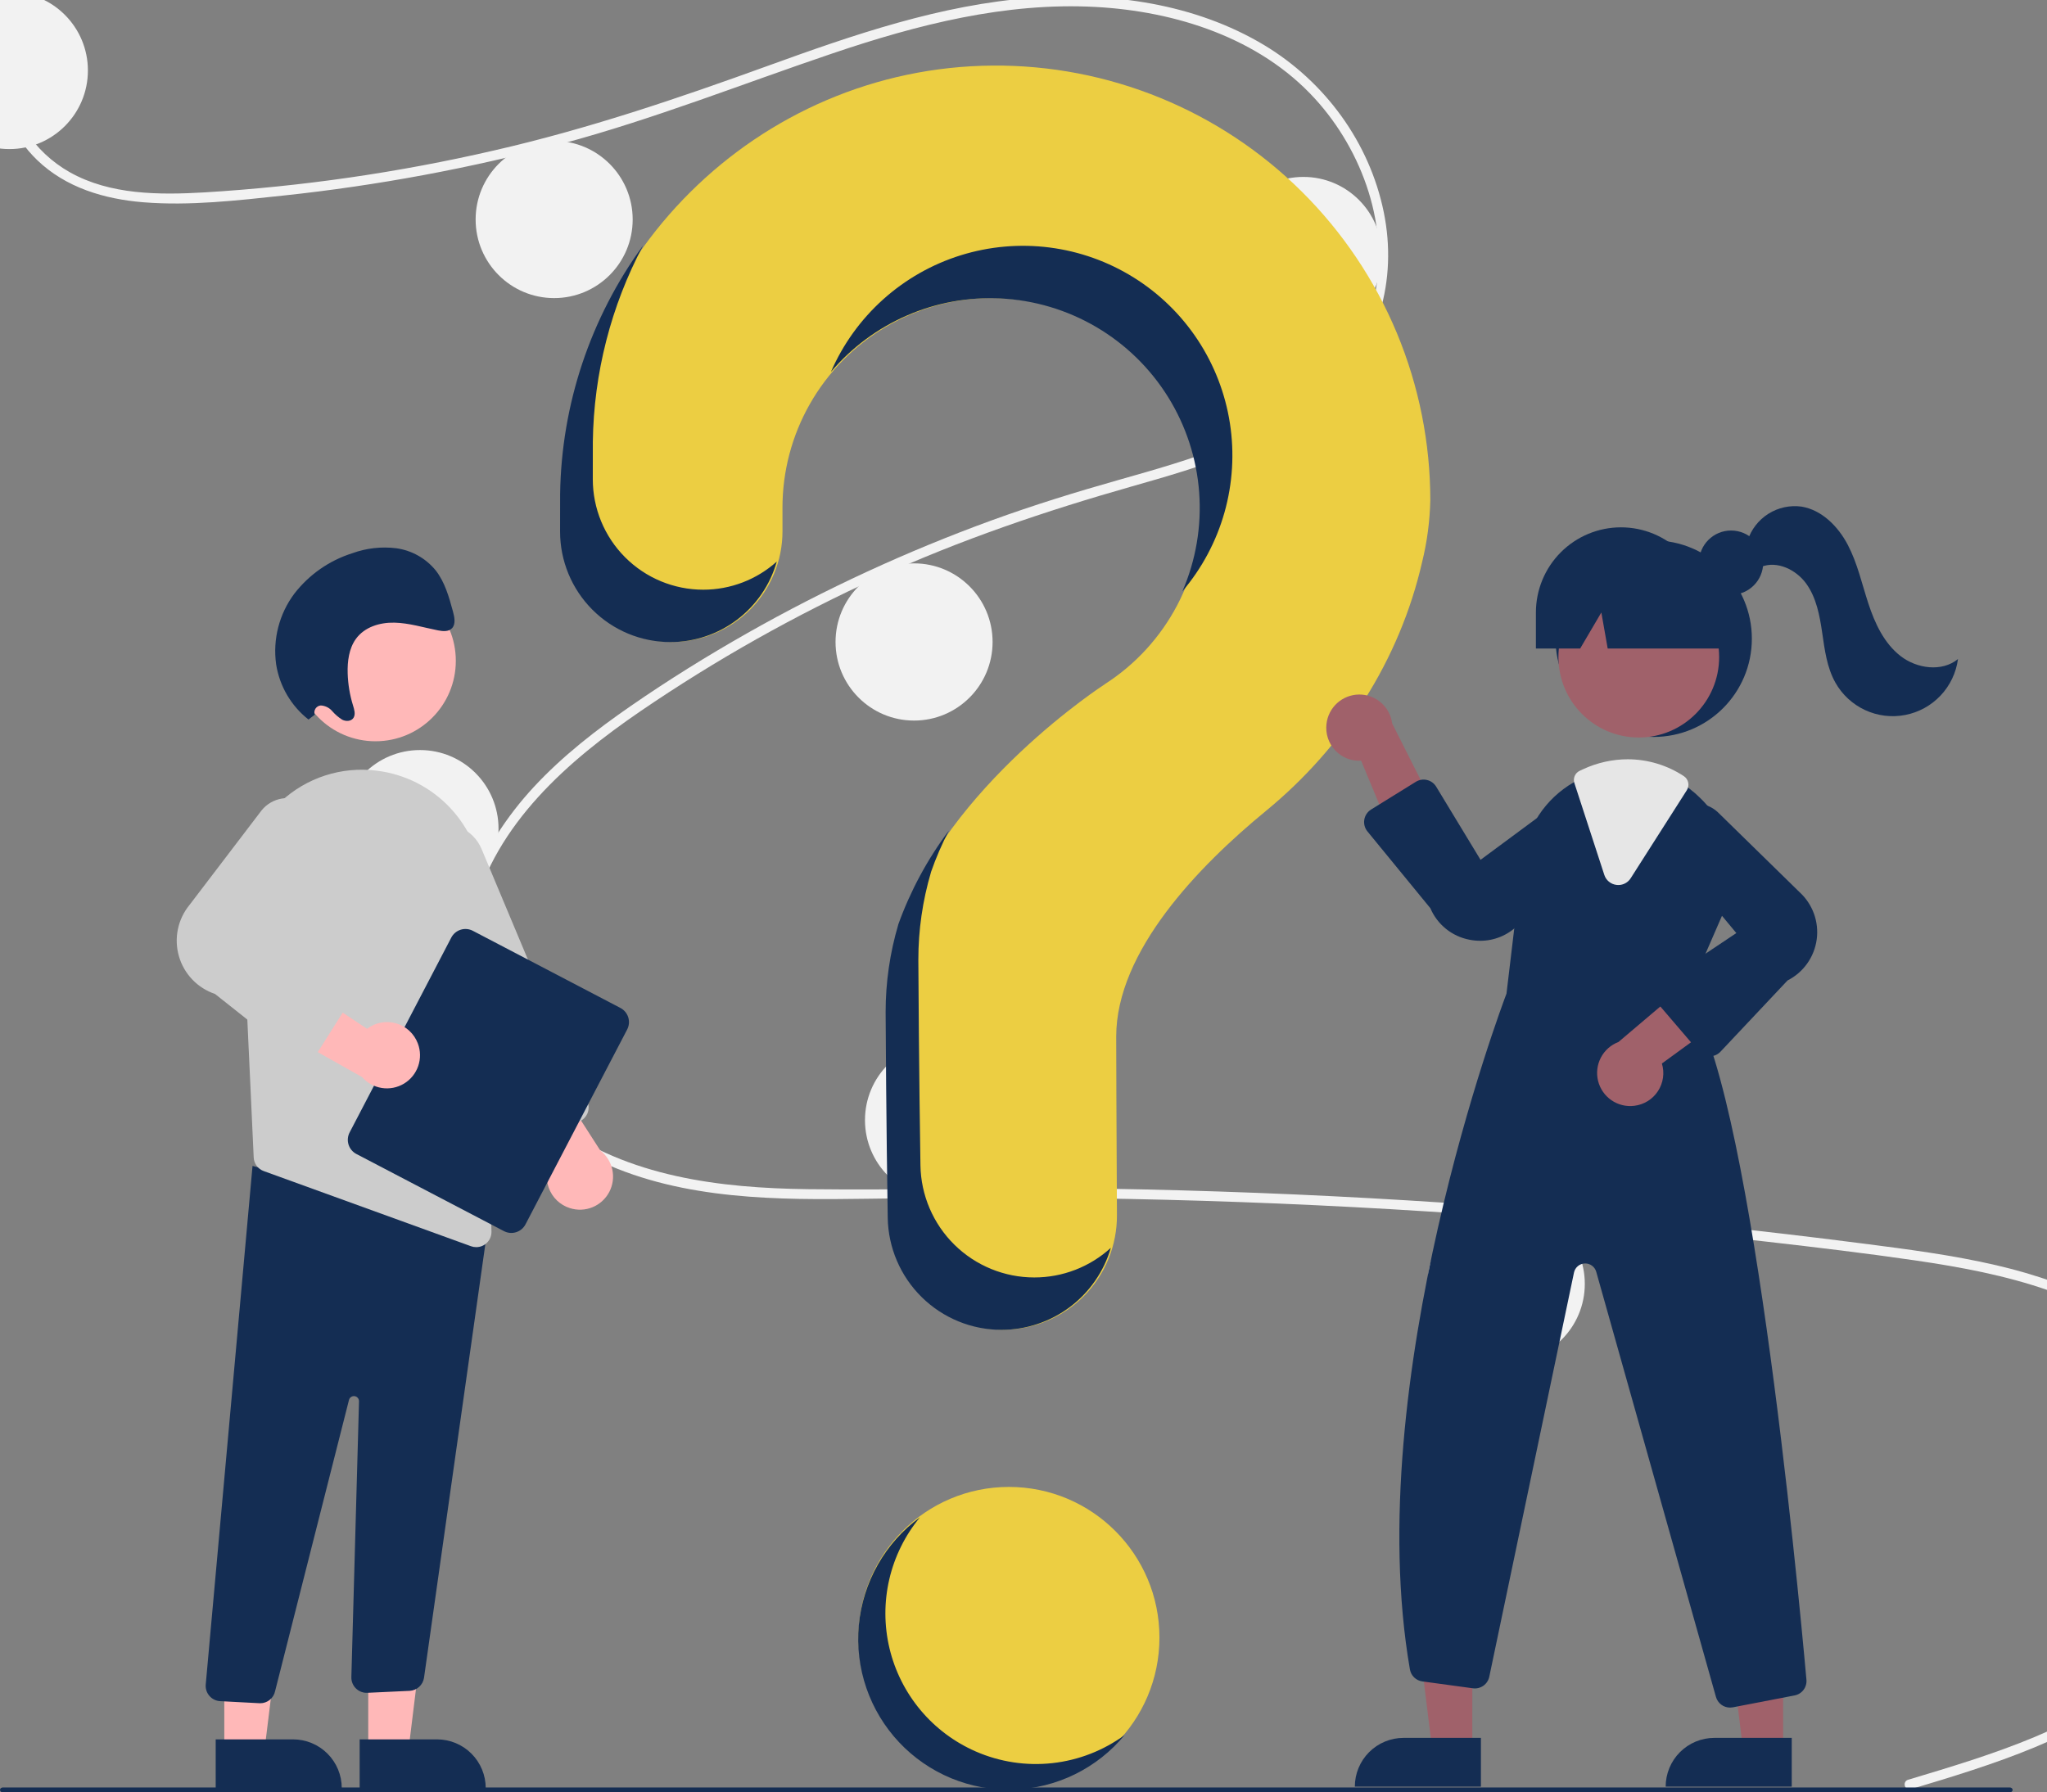 <?xml version="1.0" encoding="UTF-8"?>
<svg xmlns="http://www.w3.org/2000/svg" width="483" height="423" viewBox="0 0 483 423" fill="none">
  <rect x="0" y="0" width="483" height="423" fill="#808080" stroke="none"/>
  <g clip-path="url(#clip0_757_173)">
    <path d="M238.066 422.025C257.68 422.025 273.579 406.107 273.579 386.471C273.579 366.835 257.68 350.917 238.066 350.917C218.453 350.917 202.553 366.835 202.553 386.471C202.553 406.107 218.453 422.025 238.066 422.025Z" fill="#ECCE42"></path>
    <path d="M450.223 420.027C470.091 414.054 491.213 407.825 506.969 393.624C521.049 380.934 530.555 361.557 524.722 342.526C518.901 323.534 501.465 310.87 483.464 304.572C473.254 300.999 462.572 299.017 451.894 297.46C440.287 295.768 428.629 294.381 416.976 293.047C369.791 287.644 322.429 284.343 274.89 283.145C251.432 282.554 227.979 282.568 204.518 282.909C183.566 283.214 161.499 283.206 142.062 274.291C126.947 267.358 113.229 254.745 109.017 238.17C104.156 219.037 113.123 199.552 125.986 185.695C132.767 178.391 140.691 172.244 148.866 166.591C157.735 160.458 166.912 154.76 176.289 149.441C194.757 138.97 214.064 130.059 234.01 122.8C243.85 119.218 253.836 116.128 263.909 113.277C272.414 110.869 280.946 108.459 289.166 105.179C305.057 98.838 320.172 88.097 324.212 70.489C328.041 53.801 321.585 35.684 310.265 23.287C297.17 8.944 277.424 2.657 258.494 1.639C237.241 0.497 216.478 5.822 196.503 12.581C175.197 19.789 154.351 28.077 132.596 33.915C111.023 39.699 89.032 43.792 66.823 46.156C55.951 47.315 44.751 48.623 33.814 47.736C24.648 46.992 15.53 44.294 8.774 37.781C2.982 32.197 -0.468 24.523 0.718 16.424C0.934 14.953 3.166 15.578 2.952 17.04C1.508 26.899 8.201 35.983 16.45 40.637C25.983 46.015 37.583 46.022 48.197 45.407C71.21 44.016 94.067 40.708 116.532 35.517C138.606 30.47 159.891 23.254 181.153 15.546C201.346 8.225 221.99 1.08 243.563 -0.505C262.282 -1.881 281.973 0.849 298.28 10.642C312.612 19.25 323.15 33.603 326.508 50.075C329.79 66.171 325.245 82.371 313.075 93.603C300.475 105.233 283.197 110.205 267.096 114.784C246.675 120.592 226.691 127.381 207.348 136.196C187.741 145.106 168.937 155.689 151.144 167.83C133.97 179.58 117.02 194.364 111.589 215.326C109.058 225.09 109.526 235.447 113.759 244.669C117.524 252.87 123.723 259.768 130.946 265.089C148.178 277.783 169.896 280.39 190.711 280.649C214.089 280.94 237.468 280.15 260.853 280.535C308.512 281.318 356.073 284.222 403.537 289.247C415.431 290.508 427.309 291.901 439.172 293.427C449.843 294.799 460.549 296.163 471.04 298.601C489.694 302.936 507.845 311.27 519.439 327.104C524.585 333.968 527.773 342.101 528.663 350.636C529.474 359.543 527.296 368.467 523.274 376.391C514.371 393.928 497.694 405.083 479.984 412.412C470.498 416.337 460.659 419.311 450.839 422.263C449.408 422.694 448.797 420.456 450.223 420.027Z" fill="#F2F2F2"></path>
    <path d="M2.214 35.182C12.447 35.182 20.742 26.877 20.742 16.632C20.742 6.388 12.447 -1.917 2.214 -1.917C-8.019 -1.917 -16.315 6.388 -16.315 16.632C-16.315 26.877 -8.019 35.182 2.214 35.182Z" fill="#F2F2F2"></path>
    <path d="M130.755 70.35C140.988 70.35 149.284 62.045 149.284 51.8C149.284 41.555 140.988 33.25 130.755 33.25C120.522 33.25 112.227 41.555 112.227 51.8C112.227 62.045 120.522 70.35 130.755 70.35Z" fill="#F2F2F2"></path>
    <path d="M239.61 0.015C249.843 0.015 258.139 -8.29 258.139 -18.535C258.139 -28.78 249.843 -37.085 239.61 -37.085C229.377 -37.085 221.082 -28.78 221.082 -18.535C221.082 -8.29 229.377 0.015 239.61 0.015Z" fill="#F2F2F2"></path>
    <path d="M307.548 78.852C317.781 78.852 326.077 70.547 326.077 60.302C326.077 50.057 317.781 41.752 307.548 41.752C297.315 41.752 289.02 50.057 289.02 60.302C289.02 70.547 297.315 78.852 307.548 78.852Z" fill="#F2F2F2"></path>
    <path d="M215.678 170.055C225.911 170.055 234.206 161.75 234.206 151.505C234.206 141.261 225.911 132.956 215.678 132.956C205.445 132.956 197.149 141.261 197.149 151.505C197.149 161.75 205.445 170.055 215.678 170.055Z" fill="#F2F2F2"></path>
    <path d="M99.102 214.112C109.335 214.112 117.631 205.807 117.631 195.562C117.631 185.317 109.335 177.012 99.102 177.012C88.869 177.012 80.574 185.317 80.574 195.562C80.574 205.807 88.869 214.112 99.102 214.112Z" fill="#F2F2F2"></path>
    <path d="M222.626 282.901C232.859 282.901 241.154 274.595 241.154 264.351C241.154 254.106 232.859 245.801 222.626 245.801C212.393 245.801 204.097 254.106 204.097 264.351C204.097 274.595 212.393 282.901 222.626 282.901Z" fill="#F2F2F2"></path>
    <path d="M355.414 321.546C365.647 321.546 373.942 313.241 373.942 302.996C373.942 292.752 365.647 284.447 355.414 284.447C345.181 284.447 336.885 292.752 336.885 302.996C336.885 313.241 345.181 321.546 355.414 321.546Z" fill="#F2F2F2"></path>
    <path d="M234.262 15.476C178.76 15.868 133.316 61.023 132.527 116.585C132.52 117.098 132.516 120.705 132.517 125.423C132.517 132.34 135.262 138.974 140.147 143.865C145.033 148.757 151.659 151.505 158.568 151.506C161.993 151.505 165.384 150.829 168.548 149.515C171.712 148.202 174.586 146.277 177.007 143.851C179.427 141.425 181.346 138.546 182.655 135.377C183.963 132.208 184.635 128.812 184.632 125.383C184.63 122.174 184.628 119.953 184.628 119.816C184.626 111.229 186.857 102.79 191.102 95.328C195.346 87.866 201.457 81.638 208.835 77.258C216.212 72.878 224.602 70.496 233.177 70.347C241.753 70.197 250.22 72.285 257.745 76.406C265.271 80.526 271.595 86.536 276.096 93.846C280.598 101.155 283.121 109.512 283.418 118.094C283.715 126.676 281.775 135.187 277.79 142.791C273.804 150.395 267.91 156.829 260.688 161.46L260.697 161.471C260.697 161.471 223.618 185.369 212.314 218.153L212.323 218.156C210.335 224.872 209.328 231.84 209.333 238.845C209.333 241.724 209.502 266.918 209.829 287.366C209.943 294.422 212.823 301.15 217.848 306.098C222.873 311.047 229.639 313.819 236.688 313.817C240.229 313.817 243.736 313.116 247.006 311.754C250.276 310.392 253.244 308.396 255.741 305.881C258.237 303.366 260.212 300.382 261.552 297.1C262.892 293.818 263.571 290.303 263.549 286.757C263.436 268.03 263.374 246.224 263.374 244.642C263.374 224.511 282.772 204.454 298.705 191.375C317.053 176.313 330.256 155.787 335.559 132.634C336.732 127.867 337.379 122.986 337.488 118.077C337.488 104.541 334.813 91.138 329.616 78.641C324.419 66.144 316.804 54.801 307.209 45.264C297.613 35.727 286.228 28.184 273.709 23.072C261.189 17.96 247.783 15.378 234.262 15.476Z" fill="#ECCE42"></path>
    <path d="M474.223 423H0.667C0.49 423 0.321 422.938 0.195 422.83C0.07 422.721 0 422.574 0 422.421C0 422.267 0.07 422.12 0.195 422.011C0.321 421.903 0.49 421.842 0.667 421.841H474.223C474.4 421.841 474.57 421.902 474.696 422.011C474.822 422.119 474.892 422.267 474.892 422.421C474.892 422.574 474.822 422.722 474.696 422.83C474.57 422.939 474.4 423 474.223 423Z" fill="#142D53"></path>
    <path d="M390.198 173.917C402.989 173.917 413.359 163.536 413.359 150.73C413.359 137.924 402.989 127.542 390.198 127.542C377.407 127.542 367.037 137.924 367.037 150.73C367.037 163.536 377.407 173.917 390.198 173.917Z" fill="#142D53"></path>
    <path d="M347.399 412.85H337.935L333.432 376.3H347.402L347.399 412.85Z" fill="#A0616A"></path>
    <path d="M331.174 410.142H349.428V421.648H319.681C319.681 420.137 319.978 418.641 320.556 417.245C321.134 415.849 321.98 414.581 323.047 413.512C324.115 412.444 325.382 411.596 326.776 411.018C328.17 410.44 329.665 410.142 331.174 410.142Z" fill="#142D53"></path>
    <path d="M420.741 412.85H411.277L406.774 376.3H420.744L420.741 412.85Z" fill="#A0616A"></path>
    <path d="M404.516 410.142H422.77V421.648H393.023C393.023 420.137 393.321 418.641 393.898 417.245C394.476 415.849 395.322 414.581 396.39 413.512C397.457 412.444 398.724 411.596 400.118 411.018C401.513 410.44 403.007 410.142 404.516 410.142Z" fill="#142D53"></path>
    <path d="M386.678 174.052C397.15 174.052 405.64 165.553 405.64 155.069C405.64 144.584 397.15 136.085 386.678 136.085C376.206 136.085 367.716 144.584 367.716 155.069C367.716 165.553 376.206 174.052 386.678 174.052Z" fill="#A0616A"></path>
    <path d="M397.98 235.294L406.464 215.778C408.525 211.2 409.115 206.094 408.154 201.165C407.193 196.237 404.728 191.728 401.099 188.262C400.353 187.524 399.562 186.835 398.729 186.198C394.542 182.92 389.383 181.133 384.068 181.12C380.494 181.134 376.966 181.92 373.723 183.424C373.445 183.547 373.175 183.679 372.897 183.81C372.364 184.065 371.839 184.343 371.33 184.629C368.006 186.54 365.178 189.206 363.072 192.412C360.967 195.618 359.643 199.274 359.209 203.087L355.464 234.498C354.523 236.963 320.924 326.003 332.675 393.98C332.8 394.706 333.153 395.373 333.684 395.884C334.214 396.394 334.894 396.721 335.624 396.817L347.536 398.44C348.406 398.559 349.288 398.344 350.006 397.838C350.724 397.331 351.223 396.572 351.404 395.712L371.391 300.327C371.516 299.734 371.835 299.2 372.299 298.811C372.762 298.421 373.342 298.198 373.947 298.178C374.551 298.157 375.145 298.34 375.634 298.698C376.122 299.055 376.477 299.566 376.641 300.149L404.882 400.457C405.083 401.186 405.517 401.829 406.118 402.287C406.719 402.745 407.454 402.993 408.209 402.993C408.434 402.991 408.659 402.97 408.881 402.931L423.433 400.125C424.279 399.967 425.036 399.498 425.554 398.81C426.073 398.122 426.316 397.265 426.236 396.407C424.097 372.532 412.733 252.939 397.98 235.294Z" fill="#142D53"></path>
    <path d="M312.988 170.867C312.857 171.996 312.974 173.139 313.332 174.218C313.689 175.296 314.279 176.283 315.059 177.108C315.838 177.934 316.79 178.578 317.845 178.996C318.9 179.414 320.035 179.595 321.167 179.526L331.766 205.026L339.784 193.128L328.49 170.737C328.249 168.839 327.321 167.096 325.881 165.837C324.442 164.579 322.592 163.893 320.681 163.909C318.771 163.925 316.932 164.642 315.514 165.924C314.096 167.207 313.198 168.966 312.988 170.867Z" fill="#A0616A"></path>
    <path d="M385.627 260.97C386.754 260.835 387.837 260.455 388.802 259.855C389.766 259.256 390.587 258.452 391.207 257.5C391.827 256.549 392.231 255.473 392.391 254.348C392.551 253.223 392.463 252.077 392.132 250.99L414.432 234.729L401.007 229.695L381.888 245.909C380.101 246.586 378.624 247.895 377.737 249.59C376.85 251.284 376.615 253.245 377.075 255.102C377.536 256.958 378.661 258.581 380.237 259.663C381.813 260.744 383.731 261.21 385.627 260.97Z" fill="#A0616A"></path>
    <path d="M349.274 222.027C348.419 222.026 347.566 221.942 346.727 221.775C344.699 221.389 342.796 220.509 341.188 219.213C339.579 217.917 338.314 216.244 337.503 214.343L322.654 196.216C322.34 195.832 322.112 195.387 321.984 194.908C321.856 194.429 321.832 193.928 321.913 193.439C321.995 192.95 322.179 192.484 322.455 192.073C322.731 191.661 323.091 191.313 323.512 191.052L334.076 184.505C334.467 184.263 334.901 184.101 335.353 184.028C335.806 183.955 336.269 183.973 336.715 184.08C337.162 184.187 337.582 184.382 337.953 184.652C338.323 184.923 338.637 185.264 338.875 185.657L349.341 202.919L369.383 188.09C370.979 187.252 372.823 187.017 374.577 187.428C376.332 187.838 377.88 188.867 378.94 190.327C379.999 191.786 380.499 193.578 380.347 195.376C380.196 197.173 379.403 198.856 378.115 200.117L358.11 218.386C355.76 220.719 352.583 222.028 349.274 222.027Z" fill="#142D53"></path>
    <path d="M403.431 249.289C403.404 249.289 403.377 249.29 403.349 249.289C402.862 249.277 402.383 249.163 401.943 248.954C401.502 248.745 401.111 248.445 400.793 248.075L391.401 237.105C391.081 236.731 390.844 236.294 390.705 235.822C390.567 235.35 390.53 234.853 390.597 234.366C390.664 233.878 390.834 233.411 391.095 232.994C391.356 232.577 391.702 232.22 392.111 231.947L409.699 220.209L393.766 201.031C392.839 199.484 392.499 197.655 392.808 195.877C393.117 194.1 394.054 192.494 395.449 191.351C396.843 190.209 398.602 189.607 400.403 189.655C402.204 189.703 403.928 190.399 405.259 191.615L424.624 210.561C426.148 211.955 427.312 213.698 428.015 215.641C428.718 217.584 428.939 219.669 428.66 221.717C428.381 223.765 427.61 225.714 426.413 227.398C425.216 229.082 423.628 230.449 421.787 231.383L405.959 248.197C405.634 248.542 405.242 248.817 404.808 249.004C404.373 249.192 403.905 249.289 403.431 249.289Z" fill="#142D53"></path>
    <path d="M381.857 208.867C381.706 208.867 381.556 208.857 381.406 208.838C380.752 208.759 380.134 208.493 379.627 208.072C379.119 207.652 378.742 207.095 378.541 206.466L371.483 184.802C371.307 184.254 371.334 183.661 371.56 183.132C371.786 182.603 372.196 182.173 372.714 181.923L372.943 181.815C373.151 181.716 373.356 181.618 373.566 181.525C376.858 179.997 380.44 179.2 384.068 179.188C388.778 179.197 393.383 180.582 397.317 183.174C397.845 183.525 398.213 184.07 398.343 184.691C398.473 185.312 398.355 185.959 398.013 186.493L384.773 207.26C384.462 207.753 384.032 208.159 383.522 208.44C383.012 208.721 382.439 208.868 381.857 208.867Z" fill="#E6E6E6"></path>
    <path d="M408.458 140.378C412.644 140.378 416.037 136.981 416.037 132.79C416.037 128.6 412.644 125.203 408.458 125.203C404.272 125.203 400.879 128.6 400.879 132.79C400.879 136.981 404.272 140.378 408.458 140.378Z" fill="#142D53"></path>
    <path d="M382.478 124.451C377.154 124.451 372.048 126.568 368.284 130.337C364.52 134.105 362.405 139.217 362.405 144.546V153.048H372.85L377.845 144.546L379.344 153.048H411.042L402.55 144.546C402.55 139.217 400.435 134.105 396.671 130.337C392.907 126.568 387.801 124.451 382.478 124.451Z" fill="#142D53"></path>
    <path d="M412.353 127.593C413.191 124.97 414.927 122.726 417.254 121.256C419.581 119.787 422.351 119.186 425.077 119.558C429.907 120.367 433.725 124.254 436 128.595C438.276 132.936 439.326 137.794 440.856 142.451C442.386 147.108 444.555 151.791 448.416 154.806C452.278 157.82 458.204 158.638 461.996 155.537C461.563 158.769 460.126 161.783 457.888 164.152C455.65 166.521 452.724 168.127 449.525 168.74C446.326 169.354 443.016 168.945 440.061 167.572C437.107 166.198 434.659 163.93 433.063 161.087C431.062 157.523 430.545 153.345 429.952 149.3C429.358 145.254 428.587 141.068 426.198 137.752C423.809 134.436 419.337 132.27 415.541 133.78L412.353 127.593Z" fill="#142D53"></path>
    <path d="M165.924 139.169C159.015 139.168 152.389 136.42 147.503 131.528C142.618 126.637 139.873 120.003 139.873 113.086C139.872 108.368 139.876 104.761 139.883 104.248C140.102 88.089 144.167 72.216 151.74 57.944C139.298 74.997 132.457 95.499 132.163 116.615C132.155 117.128 132.152 120.735 132.152 125.453C132.153 132.37 134.898 139.003 139.783 143.895C144.668 148.786 151.294 151.534 158.204 151.535C163.881 151.533 169.403 149.676 173.93 146.245C178.456 142.815 181.741 137.999 183.285 132.529C178.515 136.811 172.331 139.176 165.924 139.169Z" fill="#142D53"></path>
    <path d="M236.028 70.434C244.016 70.816 251.791 73.133 258.687 77.186C265.583 81.24 271.394 86.908 275.62 93.704C279.846 100.501 282.361 108.223 282.949 116.207C283.538 124.191 282.182 132.199 278.998 139.543C283.603 134.128 286.988 127.783 288.922 120.94C290.855 114.097 291.293 106.918 290.203 99.89C289.114 92.863 286.524 86.153 282.61 80.219C278.696 74.284 273.55 69.265 267.522 65.502C261.495 61.739 254.728 59.322 247.683 58.415C240.638 57.508 233.48 58.132 226.697 60.245C219.915 62.359 213.668 65.912 208.381 70.661C203.095 75.411 198.893 81.246 196.063 87.769C200.954 82.009 207.101 77.45 214.03 74.445C220.96 71.439 228.486 70.067 236.028 70.434Z" fill="#142D53"></path>
    <path d="M244.043 301.48C236.995 301.482 230.229 298.71 225.204 293.761C220.179 288.813 217.299 282.085 217.185 275.03C216.858 254.581 216.688 229.387 216.688 226.508C216.684 219.503 217.691 212.535 219.679 205.819L219.67 205.816C220.843 202.445 222.261 199.164 223.911 196C218.845 202.758 214.814 210.235 211.949 218.183L211.959 218.185C209.971 224.901 208.964 231.87 208.968 238.875C208.968 241.754 209.138 266.948 209.464 287.396C209.579 294.452 212.459 301.179 217.484 306.128C222.508 311.076 229.275 313.849 236.323 313.847C242.134 313.846 247.789 311.959 252.438 308.468C257.088 304.977 260.481 300.072 262.11 294.487C257.171 298.995 250.727 301.49 244.043 301.48Z" fill="#142D53"></path>
    <path d="M86.891 413.202L96.356 413.202L100.859 376.652L86.889 376.653L86.891 413.202Z" fill="#FFB8B8"></path>
    <path d="M114.61 422L84.863 422.001L84.863 410.495L103.116 410.494C106.165 410.494 109.088 411.706 111.243 413.864C113.399 416.022 114.61 418.948 114.61 422Z" fill="#142D53"></path>
    <path d="M52.923 413.202L62.387 413.202L66.89 376.652L52.92 376.653L52.923 413.202Z" fill="#FFB8B8"></path>
    <path d="M80.641 422L50.895 422.001L50.894 410.495L69.148 410.494C72.196 410.494 75.119 411.706 77.275 413.864C79.43 416.022 80.641 418.948 80.641 422Z" fill="#142D53"></path>
    <path d="M61.194 401.961L51.949 401.475C51.472 401.45 51.005 401.33 50.575 401.123C50.144 400.916 49.76 400.625 49.442 400.268C49.125 399.911 48.882 399.495 48.726 399.043C48.571 398.591 48.507 398.112 48.537 397.636L59.587 275.155L110.472 288.902L115.374 287.563L100.043 395.991C99.913 396.806 99.508 397.553 98.896 398.107C98.285 398.662 97.502 398.991 96.679 399.04L86.713 399.505C86.214 399.532 85.716 399.456 85.248 399.281C84.781 399.106 84.355 398.836 83.997 398.487C83.639 398.139 83.357 397.72 83.169 397.257C82.982 396.794 82.892 396.297 82.906 395.798L84.711 330.722C84.72 330.421 84.615 330.127 84.418 329.9C84.222 329.672 83.947 329.526 83.648 329.492C83.35 329.457 83.049 329.535 82.805 329.711C82.561 329.887 82.392 330.148 82.331 330.443L64.916 399.087C64.752 399.902 64.311 400.634 63.667 401.159C63.024 401.684 62.219 401.97 61.389 401.967C61.324 401.967 61.259 401.965 61.194 401.961Z" fill="#142D53"></path>
    <path d="M88.591 174.94C99.063 174.94 107.552 166.441 107.552 155.957C107.552 145.472 99.063 136.973 88.591 136.973C78.118 136.973 69.629 145.472 69.629 155.957C69.629 166.441 78.118 174.94 88.591 174.94Z" fill="#FFB8B8"></path>
    <path d="M57.021 211.729L59.106 256.765L59.86 273.149C59.89 273.863 60.132 274.551 60.554 275.126C60.977 275.701 61.562 276.136 62.233 276.377L111.13 294.11C111.525 294.257 111.943 294.33 112.365 294.327C112.846 294.329 113.324 294.234 113.768 294.048C114.212 293.861 114.614 293.587 114.95 293.242C115.286 292.896 115.549 292.487 115.724 292.037C115.898 291.588 115.98 291.108 115.965 290.626L113.961 209.65C113.829 203.006 111.386 196.617 107.054 191.583C102.721 186.549 96.77 183.187 90.226 182.075C89.753 182.002 89.272 181.93 88.79 181.866C84.733 181.362 80.614 181.754 76.724 183.014C72.834 184.275 69.267 186.374 66.275 189.163C63.176 192.017 60.741 195.517 59.142 199.416C57.543 203.315 56.819 207.519 57.021 211.729Z" fill="#CCCCCC"></path>
    <path d="M134.488 285.124C133.331 284.764 132.275 284.139 131.402 283.299C130.53 282.458 129.866 281.425 129.463 280.281C129.06 279.138 128.93 277.916 129.083 276.714C129.236 275.511 129.667 274.361 130.343 273.355L113.761 251.28L128.07 250.394L141.623 271.492C143.073 272.615 144.083 274.214 144.474 276.007C144.865 277.801 144.613 279.675 143.762 281.302C142.911 282.928 141.515 284.202 139.819 284.901C138.123 285.6 136.236 285.679 134.488 285.124Z" fill="#FFB8B8"></path>
    <path d="M122.829 269.36C122.39 269.182 121.99 268.918 121.654 268.584C121.317 268.249 121.05 267.852 120.867 267.414L95.886 207.826C95.396 206.66 95.14 205.408 95.134 204.142C95.127 202.877 95.369 201.622 95.847 200.45C96.325 199.278 97.029 198.212 97.918 197.313C98.808 196.414 99.866 195.699 101.032 195.209C102.197 194.719 103.448 194.464 104.712 194.458C105.976 194.453 107.229 194.696 108.399 195.176C109.569 195.655 110.634 196.361 111.531 197.252C112.429 198.143 113.142 199.203 113.631 200.37L138.612 259.958C138.981 260.842 138.985 261.836 138.623 262.722C138.261 263.609 137.563 264.315 136.681 264.687L125.591 269.347C125.154 269.532 124.685 269.628 124.211 269.631C123.737 269.633 123.268 269.541 122.829 269.36Z" fill="#CCCCCC"></path>
    <path d="M82.495 267.258L106.488 221.263C106.951 220.379 107.745 219.714 108.697 219.415C109.649 219.116 110.68 219.207 111.564 219.668L146.391 237.878C147.275 238.341 147.939 239.137 148.238 240.089C148.536 241.042 148.445 242.074 147.984 242.96L123.991 288.955C123.528 289.84 122.734 290.504 121.782 290.803C120.83 291.102 119.799 291.011 118.915 290.55L84.088 272.34C83.204 271.877 82.54 271.082 82.241 270.129C81.943 269.176 82.034 268.144 82.495 267.258Z" fill="#142D53"></path>
    <path d="M98.586 246.244C98.159 245.11 97.474 244.09 96.584 243.268C95.694 242.446 94.624 241.843 93.461 241.509C92.297 241.174 91.071 241.116 89.881 241.339C88.691 241.563 87.569 242.062 86.606 242.797L63.617 227.529L63.578 241.881L85.415 254.18C86.62 255.563 88.274 256.478 90.085 256.763C91.897 257.048 93.751 256.686 95.323 255.739C96.894 254.792 98.082 253.322 98.679 251.586C99.275 249.849 99.243 247.958 98.586 246.244Z" fill="#FFB8B8"></path>
    <path d="M69.519 249.472L50.73 234.572C48.698 233.889 46.861 232.722 45.378 231.172C43.895 229.621 42.81 227.734 42.217 225.671C41.623 223.609 41.537 221.433 41.968 219.33C42.399 217.227 43.333 215.261 44.691 213.599L61.75 191.216C62.936 189.765 64.603 188.791 66.447 188.47C68.291 188.149 70.189 188.503 71.794 189.467C73.399 190.432 74.604 191.943 75.188 193.723C75.772 195.504 75.696 197.435 74.975 199.165L61.477 221.27L81.313 230.689C81.774 230.908 82.184 231.223 82.515 231.612C82.846 232.001 83.09 232.456 83.232 232.947C83.374 233.438 83.411 233.954 83.339 234.46C83.268 234.966 83.09 235.451 82.817 235.883L74.81 248.57C74.539 248.998 74.182 249.364 73.76 249.645C73.339 249.926 72.864 250.116 72.365 250.201C72.345 250.205 72.325 250.208 72.305 250.211C71.815 250.285 71.315 250.258 70.836 250.131C70.356 250.003 69.908 249.779 69.519 249.472Z" fill="#CCCCCC"></path>
    <path d="M74.263 168.669C74.181 168.43 74.156 168.176 74.187 167.927C74.219 167.677 74.308 167.438 74.446 167.227C74.584 167.017 74.769 166.841 74.986 166.713C75.202 166.585 75.445 166.509 75.696 166.49C76.21 166.518 76.712 166.649 77.173 166.877C77.635 167.105 78.045 167.424 78.38 167.815C79.066 168.607 79.865 169.294 80.751 169.853C81.668 170.316 82.912 170.25 83.435 169.368C83.926 168.539 83.589 167.429 83.292 166.467C82.536 164.018 82.112 161.478 82.034 158.915C81.948 156.055 82.351 153.071 83.933 150.84C85.974 147.961 89.624 146.868 93.078 146.947C96.532 147.027 99.93 148.094 103.351 148.769C104.532 149.002 105.921 149.121 106.711 148.204C107.551 147.23 107.242 145.653 106.885 144.337C105.958 140.923 104.974 137.393 102.82 134.635C100.491 131.77 97.164 129.895 93.509 129.387C90 128.952 86.438 129.357 83.115 130.568C77.703 132.276 72.94 135.598 69.464 140.089C65.881 144.866 64.332 150.868 65.157 156.784C65.964 161.937 68.691 166.592 72.79 169.812L74.263 168.669Z" fill="#142D53"></path>
    <path d="M230.242 413.353C225.197 411.153 220.732 407.81 217.199 403.586C213.666 399.363 211.161 394.375 209.883 389.017C208.605 383.659 208.589 378.077 209.835 372.711C211.081 367.345 213.555 362.342 217.063 358.098C212.996 361.071 209.607 364.876 207.121 369.261C204.635 373.645 203.109 378.509 202.644 383.529C202.179 388.549 202.786 393.61 204.425 398.378C206.063 403.145 208.695 407.509 212.147 411.18C215.599 414.851 219.791 417.745 224.446 419.67C229.1 421.594 234.11 422.506 239.143 422.344C244.176 422.183 249.118 420.951 253.639 418.731C258.16 416.511 262.158 413.354 265.368 409.469C260.362 413.132 254.485 415.418 248.322 416.099C242.159 416.781 235.926 415.834 230.242 413.353Z" fill="#142D53"></path>
  </g>
  <defs>
    <clipPath id="clip0_757_173">
      <rect width="483" height="423" fill="white"></rect>
    </clipPath>
  </defs>
</svg>
